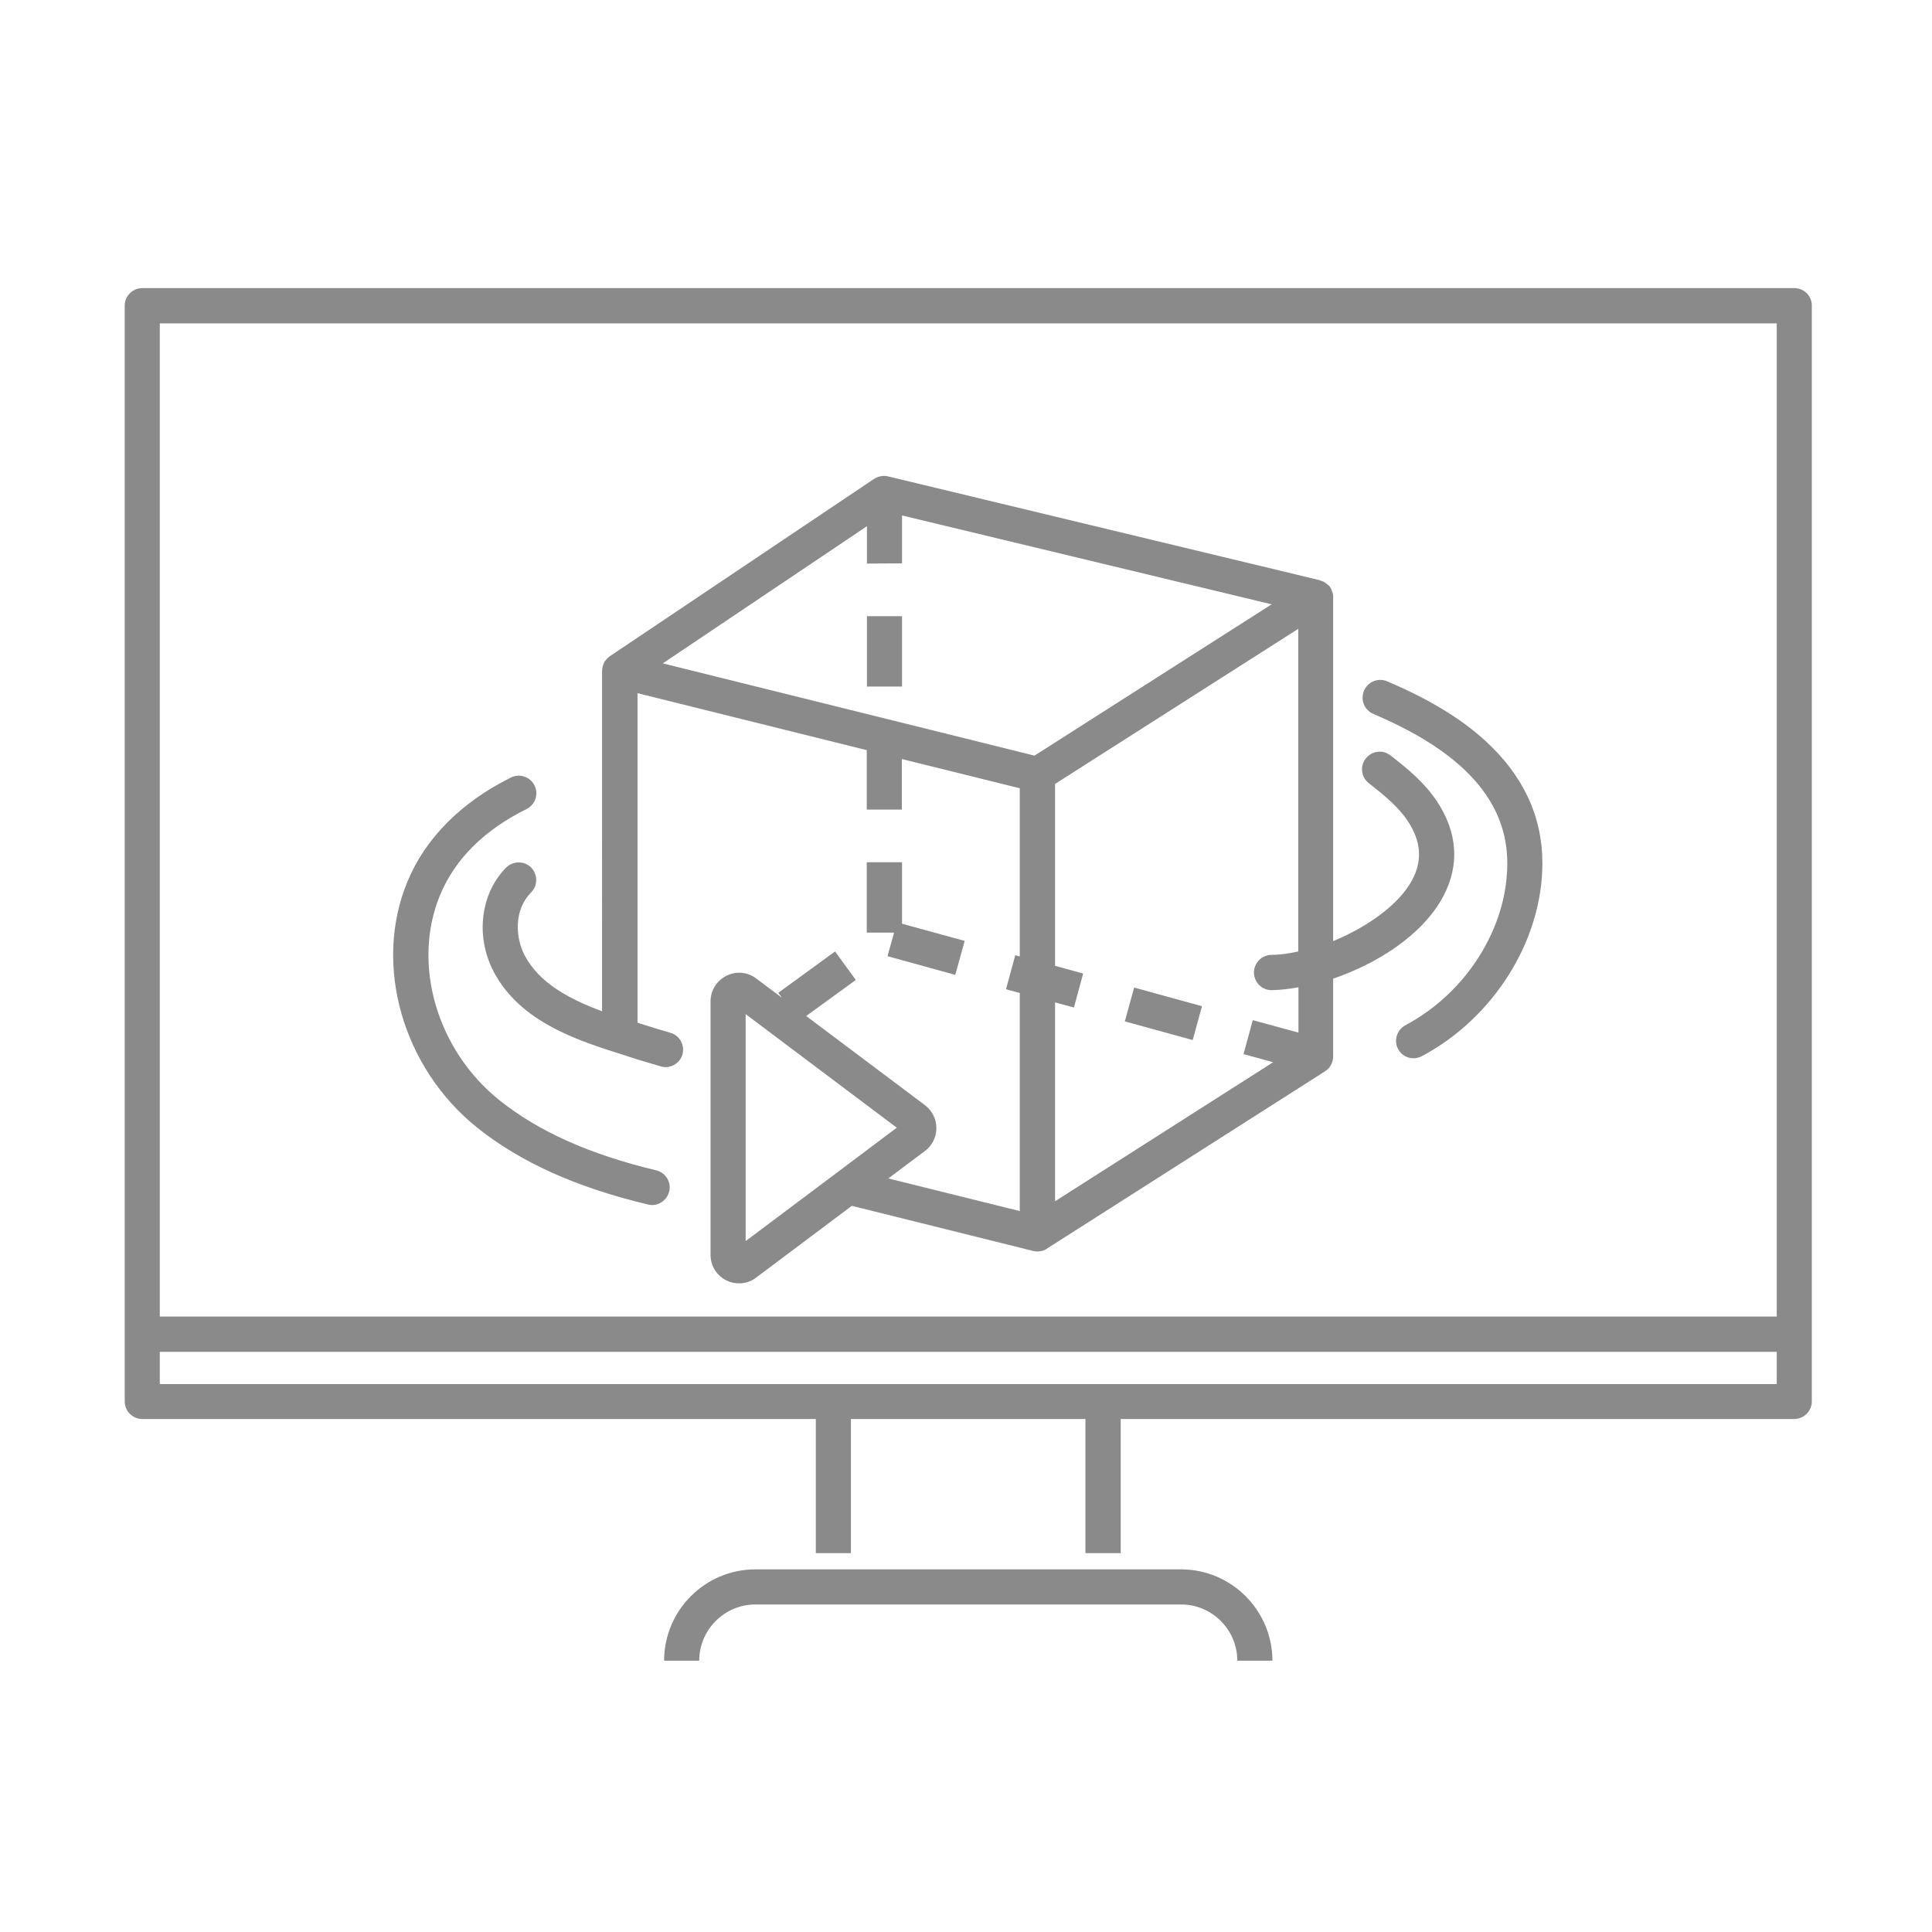 <?xml version="1.0" standalone="no"?><!DOCTYPE svg PUBLIC "-//W3C//DTD SVG 1.1//EN" "http://www.w3.org/Graphics/SVG/1.1/DTD/svg11.dtd"><svg t="1566785638640" class="icon" viewBox="0 0 1024 1024" version="1.1" xmlns="http://www.w3.org/2000/svg" p-id="1262" xmlns:xlink="http://www.w3.org/1999/xlink" width="200" height="200"><defs><style type="text/css"></style></defs><path d="M459.5 326.6h18.6v37.3h-18.6zM459.4 457v37.3h14.5l-3.5 12.5 35.9 9.9 5-18-33.2-9.1V457zM596.187 541.365l4.927-17.936 35.968 9.88-4.927 17.937z" fill="#8a8a8a" p-id="1263"></path><path d="M278 506.2c-5-9.7-5.5-24.2 3.5-33.2 3.6-3.6 3.6-9.5 0-13.2-3.6-3.6-9.5-3.6-13.2 0-13.6 13.7-16.4 36.3-6.8 54.9 14 27.1 44.9 36.9 69.8 44.7l2.4 0.8c5.5 1.8 11.1 3.4 16.5 5 0.9 0.3 1.7 0.4 2.6 0.4 4 0 7.8-2.7 8.9-6.7 1.4-4.9-1.4-10.1-6.4-11.5-5.3-1.5-10.7-3.2-16-4.9l-1.4-0.5V367.4l121.5 30.2v31.5H478v-26.8l62.5 15.5v89.1l-2.4-0.6-4.9 18 7.3 2v115.6l-69.7-17.3 19.5-14.6c3.8-2.9 6-7.3 6-12.1s-2.2-9.2-6-12.1l-63-47.3 26.3-19.1-11-15.1-30.1 21.9 1.9 2.6-13.6-10.2c-4.6-3.5-10.7-4-15.8-1.4-5.2 2.6-8.4 7.8-8.4 13.5v134.4c0 5.8 3.2 10.9 8.3 13.5 2.2 1.1 4.5 1.6 6.8 1.6 3.2 0 6.4-1 9-3l50.8-38.1 96 23.9h0.1c0.3 0.1 0.5 0.1 0.8 0.2h0.2c0.3 0 0.7 0.1 1.1 0.1 0.4 0 0.8 0 1.2-0.1h0.3c0.3-0.1 0.7-0.1 1-0.2h0.2c0.4-0.1 0.8-0.3 1.1-0.4 0.1 0 0.1-0.1 0.2-0.1 0.3-0.2 0.6-0.3 0.9-0.5 0 0 0.1 0 0.1-0.1l147.6-94.1c2.7-1.7 4.3-4.7 4.3-7.9v-41.2c23.1-7.9 47.5-23 58.5-43.9 8.6-16.4 7.4-33.7-3.5-50.1-6.5-9.8-15.3-17.1-24.6-24.3-4-3.2-9.9-2.5-13.1 1.6-3.2 4-2.5 9.9 1.6 13.1 8.3 6.5 15.6 12.5 20.6 20 7.1 10.7 7.9 20.8 2.5 31.1-7 13.3-24.1 25.2-42 32.6V316.7v-0.4-0.4c0-0.2 0-0.4-0.1-0.6v-0.3c0-0.3-0.1-0.5-0.2-0.8 0-0.1-0.1-0.2-0.1-0.3-0.1-0.2-0.1-0.4-0.2-0.5 0-0.1-0.1-0.2-0.1-0.3-0.1-0.2-0.1-0.4-0.2-0.5 0-0.1-0.1-0.2-0.1-0.3l-0.3-0.6-0.1-0.1v-0.1c-0.2-0.2-0.3-0.5-0.5-0.7l-0.1-0.1c-0.1-0.2-0.3-0.4-0.5-0.5l-0.3-0.3c-0.1-0.1-0.2-0.2-0.4-0.3-0.1-0.1-0.2-0.2-0.3-0.2-0.1-0.1-0.2-0.2-0.4-0.3-0.1-0.1-0.2-0.1-0.3-0.2-0.1-0.1-0.3-0.2-0.4-0.3-0.1-0.1-0.2-0.1-0.3-0.2-0.2-0.1-0.4-0.2-0.7-0.3h-0.1c-0.3-0.1-0.5-0.2-0.8-0.3-0.1 0-0.1 0-0.2-0.1-0.2-0.1-0.4-0.1-0.5-0.2l-228.7-55c-2.5-0.6-5.2-0.1-7.4 1.3l-140.2 94.1c-0.1 0-0.1 0.1-0.1 0.1-0.2 0.1-0.4 0.3-0.6 0.5-0.1 0.1-0.2 0.1-0.2 0.2-0.3 0.2-0.5 0.5-0.7 0.7 0 0 0 0.1-0.1 0.1-0.2 0.2-0.4 0.5-0.6 0.7-0.1 0.1-0.1 0.2-0.2 0.2-0.1 0.2-0.3 0.4-0.4 0.7-0.1 0.1-0.1 0.2-0.1 0.3-0.1 0.2-0.2 0.5-0.3 0.7 0 0.1-0.1 0.2-0.1 0.3l-0.3 0.9v0.1c-0.1 0.3-0.1 0.7-0.2 1v0.3c0 0.3 0 0.6-0.1 0.8V536c-17.1-6.4-33.3-14.8-41.1-29.8z m117.2 151.6v-92.9V537.5l80.1 60.2-31.3 23.5-48.8 36.6z m82.9-359.2v-25.4L674 320.3l-125.7 80.2-197-48.9 108.2-72.7v19.8l18.6-0.1zM674 524.8h0.2c4.2-0.1 8.9-0.6 14-1.5v24l-24.2-6.6-4.9 18 15.7 4.3-115.6 73.7V531.3l10 2.7 4.9-18-14.9-4.1v-96.4l128.9-82.2v171c-5.1 1.1-9.9 1.8-14.3 1.8-5.1 0.1-9.2 4.3-9.2 9.5 0.2 5.2 4.3 9.2 9.4 9.2z" fill="#8a8a8a" p-id="1264"></path><path d="M253.2 597.9c22.9 18.2 52.4 31.5 90.2 40.5 0.7 0.2 1.5 0.3 2.2 0.3 4.2 0 8-2.9 9.1-7.2 1.2-5-1.9-10-6.9-11.2-35.1-8.4-62.2-20.5-82.9-37-33.4-26.6-46.7-72.4-31.7-108.8 7.9-19.1 23.3-34.5 45.9-45.7 4.6-2.3 6.5-7.9 4.2-12.5s-7.9-6.5-12.5-4.2c-26.4 13.1-45.4 32.2-54.9 55.3-18.2 44-2.5 98.8 37.3 130.5zM727.9 378.4c47.8 20.3 71 46.2 71 79.2 0 34.2-21.7 68.6-54 85.8-4.5 2.4-6.3 8.1-3.9 12.6 1.7 3.2 4.9 4.9 8.2 4.9 1.5 0 3-0.4 4.4-1.1 38.2-20.3 63.9-61.4 63.9-102.3 0-24.7-10.2-46.6-30.3-64.9-12.9-11.8-29.9-22.1-52-31.5-4.7-2-10.2 0.2-12.2 4.9-2.1 4.9 0.1 10.3 4.9 12.4z" fill="#8a8a8a" p-id="1265"></path><path d="M951 152.7H75.4c-5.1 0-9.3 4.2-9.3 9.3v580.8c0 5.1 4.2 9.3 9.3 9.3h357v71.1H451v-71.1h124.3v71.1H594v-71.1h357c5.1 0 9.3-4.2 9.3-9.3V162.1c0.1-5.2-4.1-9.4-9.3-9.4z m-9.3 18.7v526.4h-857V171.4h857z m-857 562.2v-17.1h857v17.1h-857zM626 831.8H400.4c-26.7 0-48.4 21.7-48.4 48.4h18.6c0-16.4 13.4-29.8 29.8-29.8H626c16.4 0 29.8 13.4 29.8 29.8h18.6c0-26.6-21.7-48.4-48.4-48.4z" fill="#8a8a8a" p-id="1266"></path></svg>